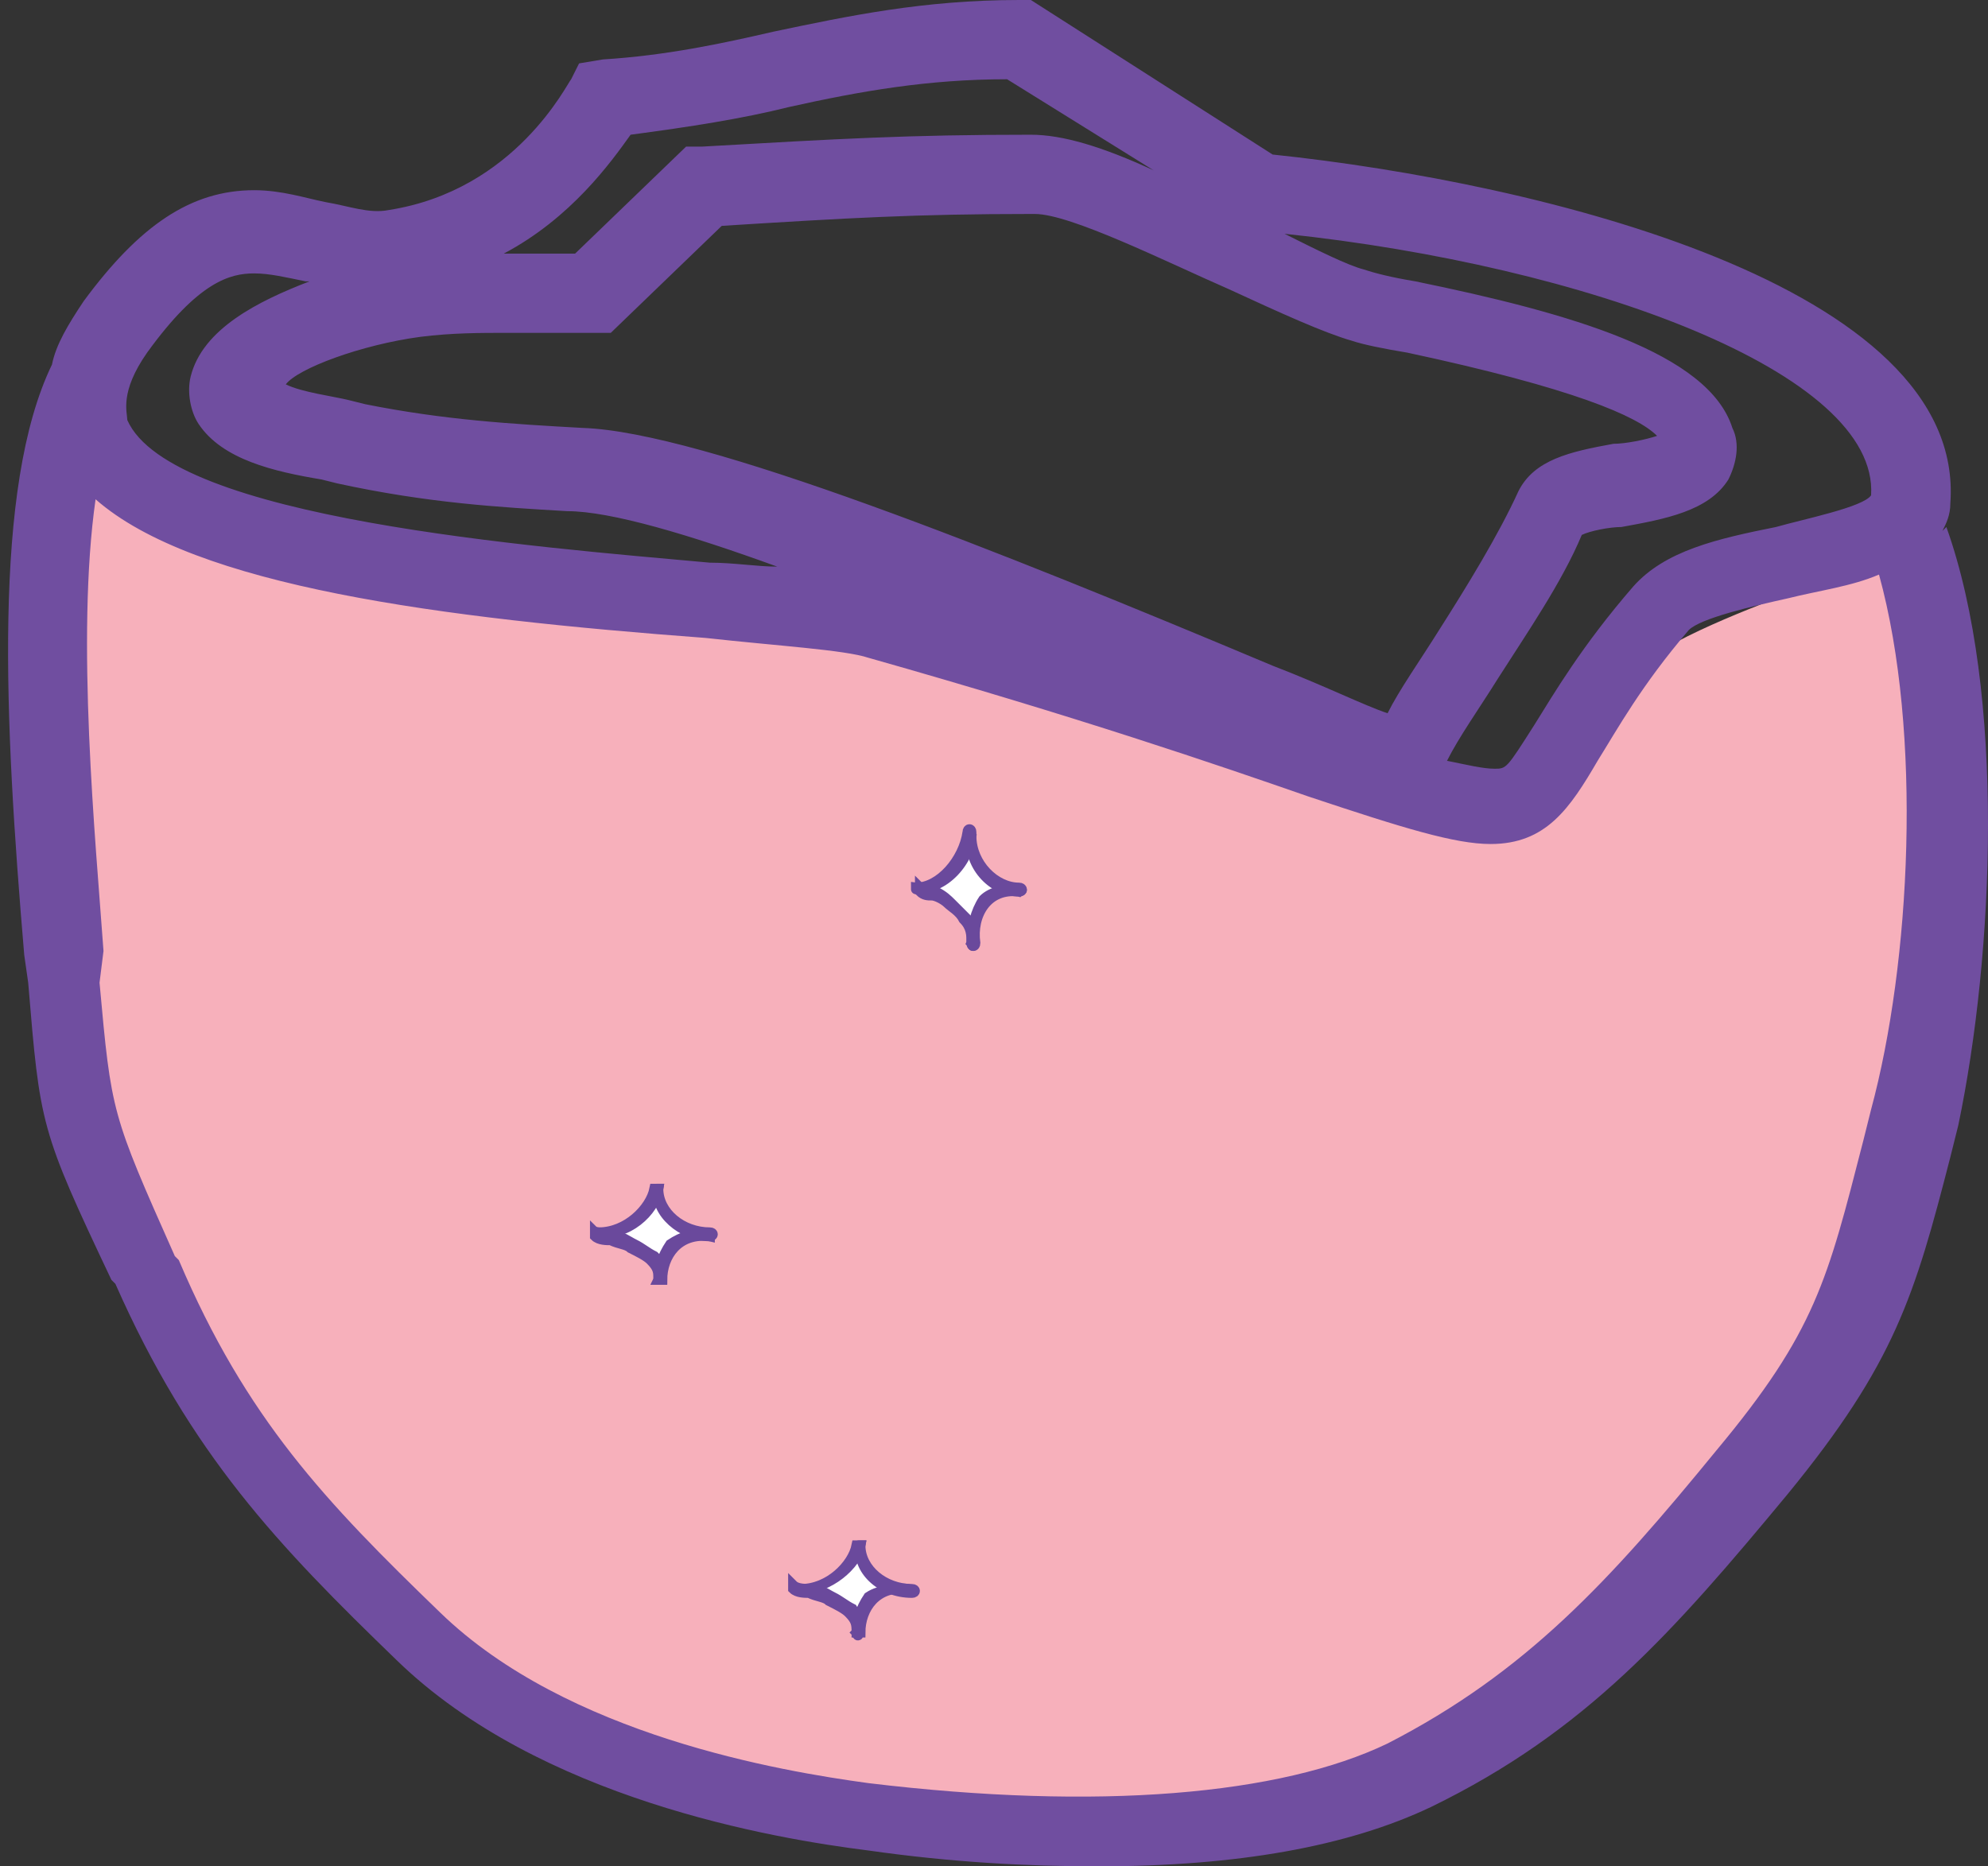 <?xml version="1.0" encoding="utf-8"?>
<!-- Generator: Adobe Illustrator 17.0.0, SVG Export Plug-In . SVG Version: 6.00 Build 0)  -->
<!DOCTYPE svg PUBLIC "-//W3C//DTD SVG 1.1//EN" "http://www.w3.org/Graphics/SVG/1.1/DTD/svg11.dtd">
<svg version="1.1" id="Layer_1" xmlns="http://www.w3.org/2000/svg" xmlns:xlink="http://www.w3.org/1999/xlink" x="0px" y="0px"
	 width="100.323px" height="94.2px" viewBox="0 1.7 100.323 94.2" enable-background="new 0 1.7 100.323 94.2" xml:space="preserve"
	>
<rect x="0" y="1.7" width="100.323" height="94.2" fill="#333333" stroke="none"/>
<path fill="#F7B0BB" d="M3.623,24.3c0,0-2.2,33,0,36.6c2.2,3.6,12,26.4,26.6,29.4c14.6,3.2,38.8,6,44,0c5.2-6,15.4-13.8,18.4-21.2
	c3.2-7.4,7.4-24.4,6.6-28.4c-0.8-4-2.8-13.8-3.6-11.8s-12.2,4-15,8.4s-7.4,8.4-20,1s-24.4-6.6-28.8-6.2
	C27.623,32.3,8.823,29.5,3.623,24.3z"/>
<path fill="#704EA0" d="M98.223,28.3l-0.2,0.2c0.2-0.4,0.4-0.8,0.4-1.4c0.8-11-20.8-16.2-34.2-17.6l-12.2-7.8h-0.6
	c-4.8,0-8.6,0.8-12.4,1.6c-2.6,0.6-5.4,1.2-8.6,1.4l-1.2,0.2l-0.4,0.8c-0.2,0.2-2.8,5.6-9.2,6.6c-1,0.2-2-0.2-3.2-0.4
	c-1-0.2-2.2-0.6-3.6-0.6c-3.2,0-5.8,1.8-8.6,5.6c-0.8,1.2-1.4,2.2-1.6,3.2l0,0c-3,6.2-2.4,18-1.4,29.8l0.2,1.4
	c0.6,7.2,0.6,7.4,4.2,15l0.2,0.2c3.8,8.6,8.2,13.2,14.2,19c7.2,7,19,9,23.8,9.6c4.2,0.6,8,0.8,11.6,0.8c7,0,12.6-1,16.8-3
	c7.8-3.8,12.2-8.8,18-15.8c5.4-6.6,6.4-10,8.2-17l0.4-1.6C100.623,49.9,101.223,36.7,98.223,28.3L98.223,28.3z M94.423,26.7
	c-0.4,0.6-3.4,1.2-4.8,1.6c-3,0.6-5.6,1.2-7.2,3c-2.6,3-4,5.4-5,7c-1.4,2.2-1.4,2.2-2,2.2s-1.4-0.2-2.4-0.4c0.6-1.2,1.6-2.6,2.6-4.2
	c1.4-2.2,3.2-4.8,4.2-7.2c0.4-0.2,1.4-0.4,2-0.4c2.2-0.4,4.4-0.8,5.4-2.4c0.4-0.8,0.6-1.8,0.2-2.6c-1.2-3.8-8.2-5.8-16-7.4
	c-1.2-0.2-2-0.4-2.6-0.6c-0.8-0.2-2.4-1-4-1.8C80.023,15.1,94.823,20.5,94.423,26.7L94.423,26.7z M21.223,18.7
	c1.6-0.2,3-0.2,4.4-0.2c1.2,0,2.8,0,4.4,0h0.8l5.6-5.4c6.4-0.4,9.8-0.6,15.6-0.6h0.2c1.8,0,6.6,2.4,9.8,3.8c2.6,1.2,4.8,2.2,6.2,2.6
	c0.6,0.2,1.6,0.4,2.8,0.6c8.4,1.8,11.6,3.2,12.6,4.2c-0.6,0.2-1.6,0.4-2.2,0.4c-2.2,0.4-4,0.8-4.8,2.4c-1,2.2-2.6,4.8-4,7
	c-1,1.6-2,3-2.6,4.2c-1.2-0.4-3.2-1.4-5.8-2.4c-13.8-5.8-28.8-11.8-34.8-12c-3.6-0.2-7-0.4-11-1.2l-0.8-0.2
	c-0.8-0.2-2.4-0.4-3.2-0.8C15.023,20.3,18.223,19.1,21.223,18.7L21.223,18.7z M31.823,8.5c3-0.4,5.6-0.8,8-1.4c3.6-0.8,7-1.4,11-1.4
	l7.4,4.6c-2.6-1.2-4.6-1.8-6.2-1.8c-6.2,0-9.6,0.2-16.6,0.6h-0.8l-5.6,5.4c-1.2,0-2.2,0-3.2,0c-0.2,0-0.2,0-0.4,0
	C28.823,12.7,30.823,9.9,31.823,8.5L31.823,8.5z M7.423,19.5c2.6-3.6,4.2-4,5.4-4c0.8,0,1.6,0.2,2.6,0.4h0.2c-2.6,1-5.4,2.4-6,4.8
	c-0.2,0.8,0,1.8,0.4,2.4c1.2,1.8,3.8,2.4,6.2,2.8l0.8,0.2c4.6,1,8.2,1.2,11.6,1.4c2.2,0,6.2,1.2,10.6,2.8c-1,0-2.2-0.2-3.4-0.2
	c-8.8-0.8-27.2-2.2-29.4-7.2C6.423,22.5,6.023,21.5,7.423,19.5L7.423,19.5z M94.423,57.7l-0.4,1.6c-1.8,7-2.4,9.6-7.4,15.6
	c-5.4,6.6-9.6,11.2-16.6,14.8c-5.4,2.6-14.6,3.4-26.2,2c-4.4-0.6-15.2-2.4-21.6-8.6c-5.8-5.6-9.8-9.8-13.2-17.8l-0.2-0.2
	c-3.2-7.2-3.2-7.2-3.8-13.8l0.2-1.6c-0.4-5.6-1.4-15.8-0.4-22.8c5,4.4,17.4,6,30.8,7c3.6,0.4,7,0.6,8.2,1c10.6,3,17.6,5.4,22.2,7
	c4.8,1.6,7.4,2.4,9.2,2.4c2.8,0,4-1.8,5.4-4.2c1-1.6,2.2-3.8,4.6-6.6c0.6-0.6,3.2-1.2,5-1.6c1.6-0.4,3.2-0.6,4.6-1.2
	C97.023,38.7,96.423,50.3,94.423,57.7L94.423,57.7z"/>
<path fill="#F7B0BB" d="M18.223,17.9"/>
<g>
	<polygon fill="#FFFFFF" points="49.023,44.3 50.223,46.5 48.823,48.3 47.223,46.7 	"/>
	<g>
		<path fill="#6A499C" stroke="#6A499C" stroke-width="0.5" stroke-miterlimit="10" d="M49.023,43.9c0,1.4,1.2,2.6,2.4,2.6
			c0.2,0,0.2,0.2,0,0.2C50.023,46.7,48.823,45.3,49.023,43.9C48.823,43.7,49.023,43.7,49.023,43.9L49.023,43.9z"/>
		<path fill="#6A499C" stroke="#6A499C" stroke-width="0.5" stroke-miterlimit="10" d="M51.423,46.7c-1.6-0.2-2.4,1.2-2.2,2.6
			c0,0.2-0.2,0.2-0.2,0c0-0.8,0.2-1.6,0.6-2.2C50.023,46.7,50.823,46.5,51.423,46.7C51.623,46.5,51.623,46.7,51.423,46.7
			L51.423,46.7z"/>
		<path fill="#6A499C" stroke="#6A499C" stroke-width="0.5" stroke-miterlimit="10" d="M49.023,49.3c0-0.4,0-0.8-0.4-1.2
			c-0.2-0.4-0.6-0.6-0.8-0.8c-0.2-0.2-0.6-0.4-0.8-0.4c-0.2,0-0.4,0-0.6-0.2v-0.2c0.2,0.2,0.6,0.2,0.8,0.2c0.4,0.2,0.6,0.4,0.8,0.6
			c0.2,0.2,0.6,0.6,0.8,0.8C49.223,48.5,49.223,48.9,49.023,49.3C49.223,49.5,49.023,49.5,49.023,49.3L49.023,49.3z"/>
		<path fill="#6A499C" stroke="#6A499C" stroke-width="0.5" stroke-miterlimit="10" d="M46.223,46.5c1.2,0,2.4-1.4,2.6-2.8
			c0-0.2,0.2-0.2,0.2,0C49.023,45.1,47.623,46.7,46.223,46.5C46.223,46.7,46.223,46.5,46.223,46.5L46.223,46.5z"/>
	</g>
</g>
<g>
	<polygon fill="#FFFFFF" points="33.223,62.1 34.623,63.9 33.023,65.3 31.223,64.1 	"/>
	<g>
		<path fill="#6A499C" stroke="#6A499C" stroke-width="0.5" stroke-miterlimit="10" d="M33.223,61.7c0,1.2,1.2,2.2,2.6,2.2
			c0.2,0,0.2,0.2,0,0.2C34.423,64.1,33.023,62.9,33.223,61.7C33.023,61.7,33.223,61.7,33.223,61.7L33.223,61.7z"/>
		<path fill="#6A499C" stroke="#6A499C" stroke-width="0.5" stroke-miterlimit="10" d="M35.823,64.1c-1.6-0.2-2.4,1-2.4,2.2h-0.2
			c0-0.6,0.2-1.2,0.6-1.8C34.423,64.1,35.023,63.9,35.823,64.1C35.823,63.9,35.823,64.1,35.823,64.1L35.823,64.1z"/>
		<path fill="#6A499C" stroke="#6A499C" stroke-width="0.5" stroke-miterlimit="10" d="M33.223,66.3c0-0.4,0-0.6-0.4-1
			c-0.2-0.2-0.6-0.4-1-0.6c-0.2-0.2-0.6-0.2-1-0.4c-0.2,0-0.6,0-0.8-0.2v-0.2c0.2,0.2,0.6,0.2,1,0.2s0.6,0.2,1,0.4
			c0.4,0.2,0.6,0.4,1,0.6C33.423,65.5,33.423,65.9,33.223,66.3C33.423,66.3,33.223,66.3,33.223,66.3L33.223,66.3z"/>
		<path fill="#6A499C" stroke="#6A499C" stroke-width="0.5" stroke-miterlimit="10" d="M30.223,63.9c1.4,0,2.6-1.2,2.8-2.2h0.2
			C33.023,62.9,31.623,64.1,30.223,63.9C30.223,64.1,30.223,63.9,30.223,63.9L30.223,63.9z"/>
	</g>
</g>
<g>
	<polygon fill="#FFFFFF" points="43.223,80.1 44.623,81.9 43.223,83.3 41.423,82.1 	"/>
	<g>
		<path fill="#6A499C" stroke="#6A499C" stroke-width="0.5" stroke-miterlimit="10" d="M43.423,79.7c0,1.2,1.2,2.2,2.6,2.2
			c0.2,0,0.2,0.2,0,0.2C44.423,82.1,43.223,80.9,43.423,79.7C43.223,79.7,43.423,79.7,43.423,79.7L43.423,79.7z"/>
		<path fill="#6A499C" stroke="#6A499C" stroke-width="0.5" stroke-miterlimit="10" d="M45.823,81.9c-1.6-0.2-2.4,1-2.4,2.2h-0.2
			c0-0.6,0.2-1.2,0.6-1.8C44.423,81.9,45.223,81.9,45.823,81.9C46.023,81.9,46.023,81.9,45.823,81.9L45.823,81.9z"/>
		<path fill="#6A499C" stroke="#6A499C" stroke-width="0.5" stroke-miterlimit="10" d="M43.223,84.1c0-0.4,0-0.6-0.4-1
			c-0.2-0.2-0.6-0.4-1-0.6c-0.2-0.2-0.6-0.2-1-0.4c-0.2,0-0.6,0-0.8-0.2v-0.2c0.2,0.2,0.6,0.2,1,0.2s0.6,0.2,1,0.4s0.6,0.4,1,0.6
			C43.423,83.5,43.423,83.9,43.223,84.1C43.423,84.3,43.223,84.3,43.223,84.1L43.223,84.1z"/>
		<path fill="#6A499C" stroke="#6A499C" stroke-width="0.5" stroke-miterlimit="10" d="M40.423,81.9c1.4,0,2.6-1.2,2.8-2.2h0.2
			C43.223,80.7,41.823,81.9,40.423,81.9C40.223,82.1,40.223,81.9,40.423,81.9L40.423,81.9z"/>
	</g>
</g>
</svg>
